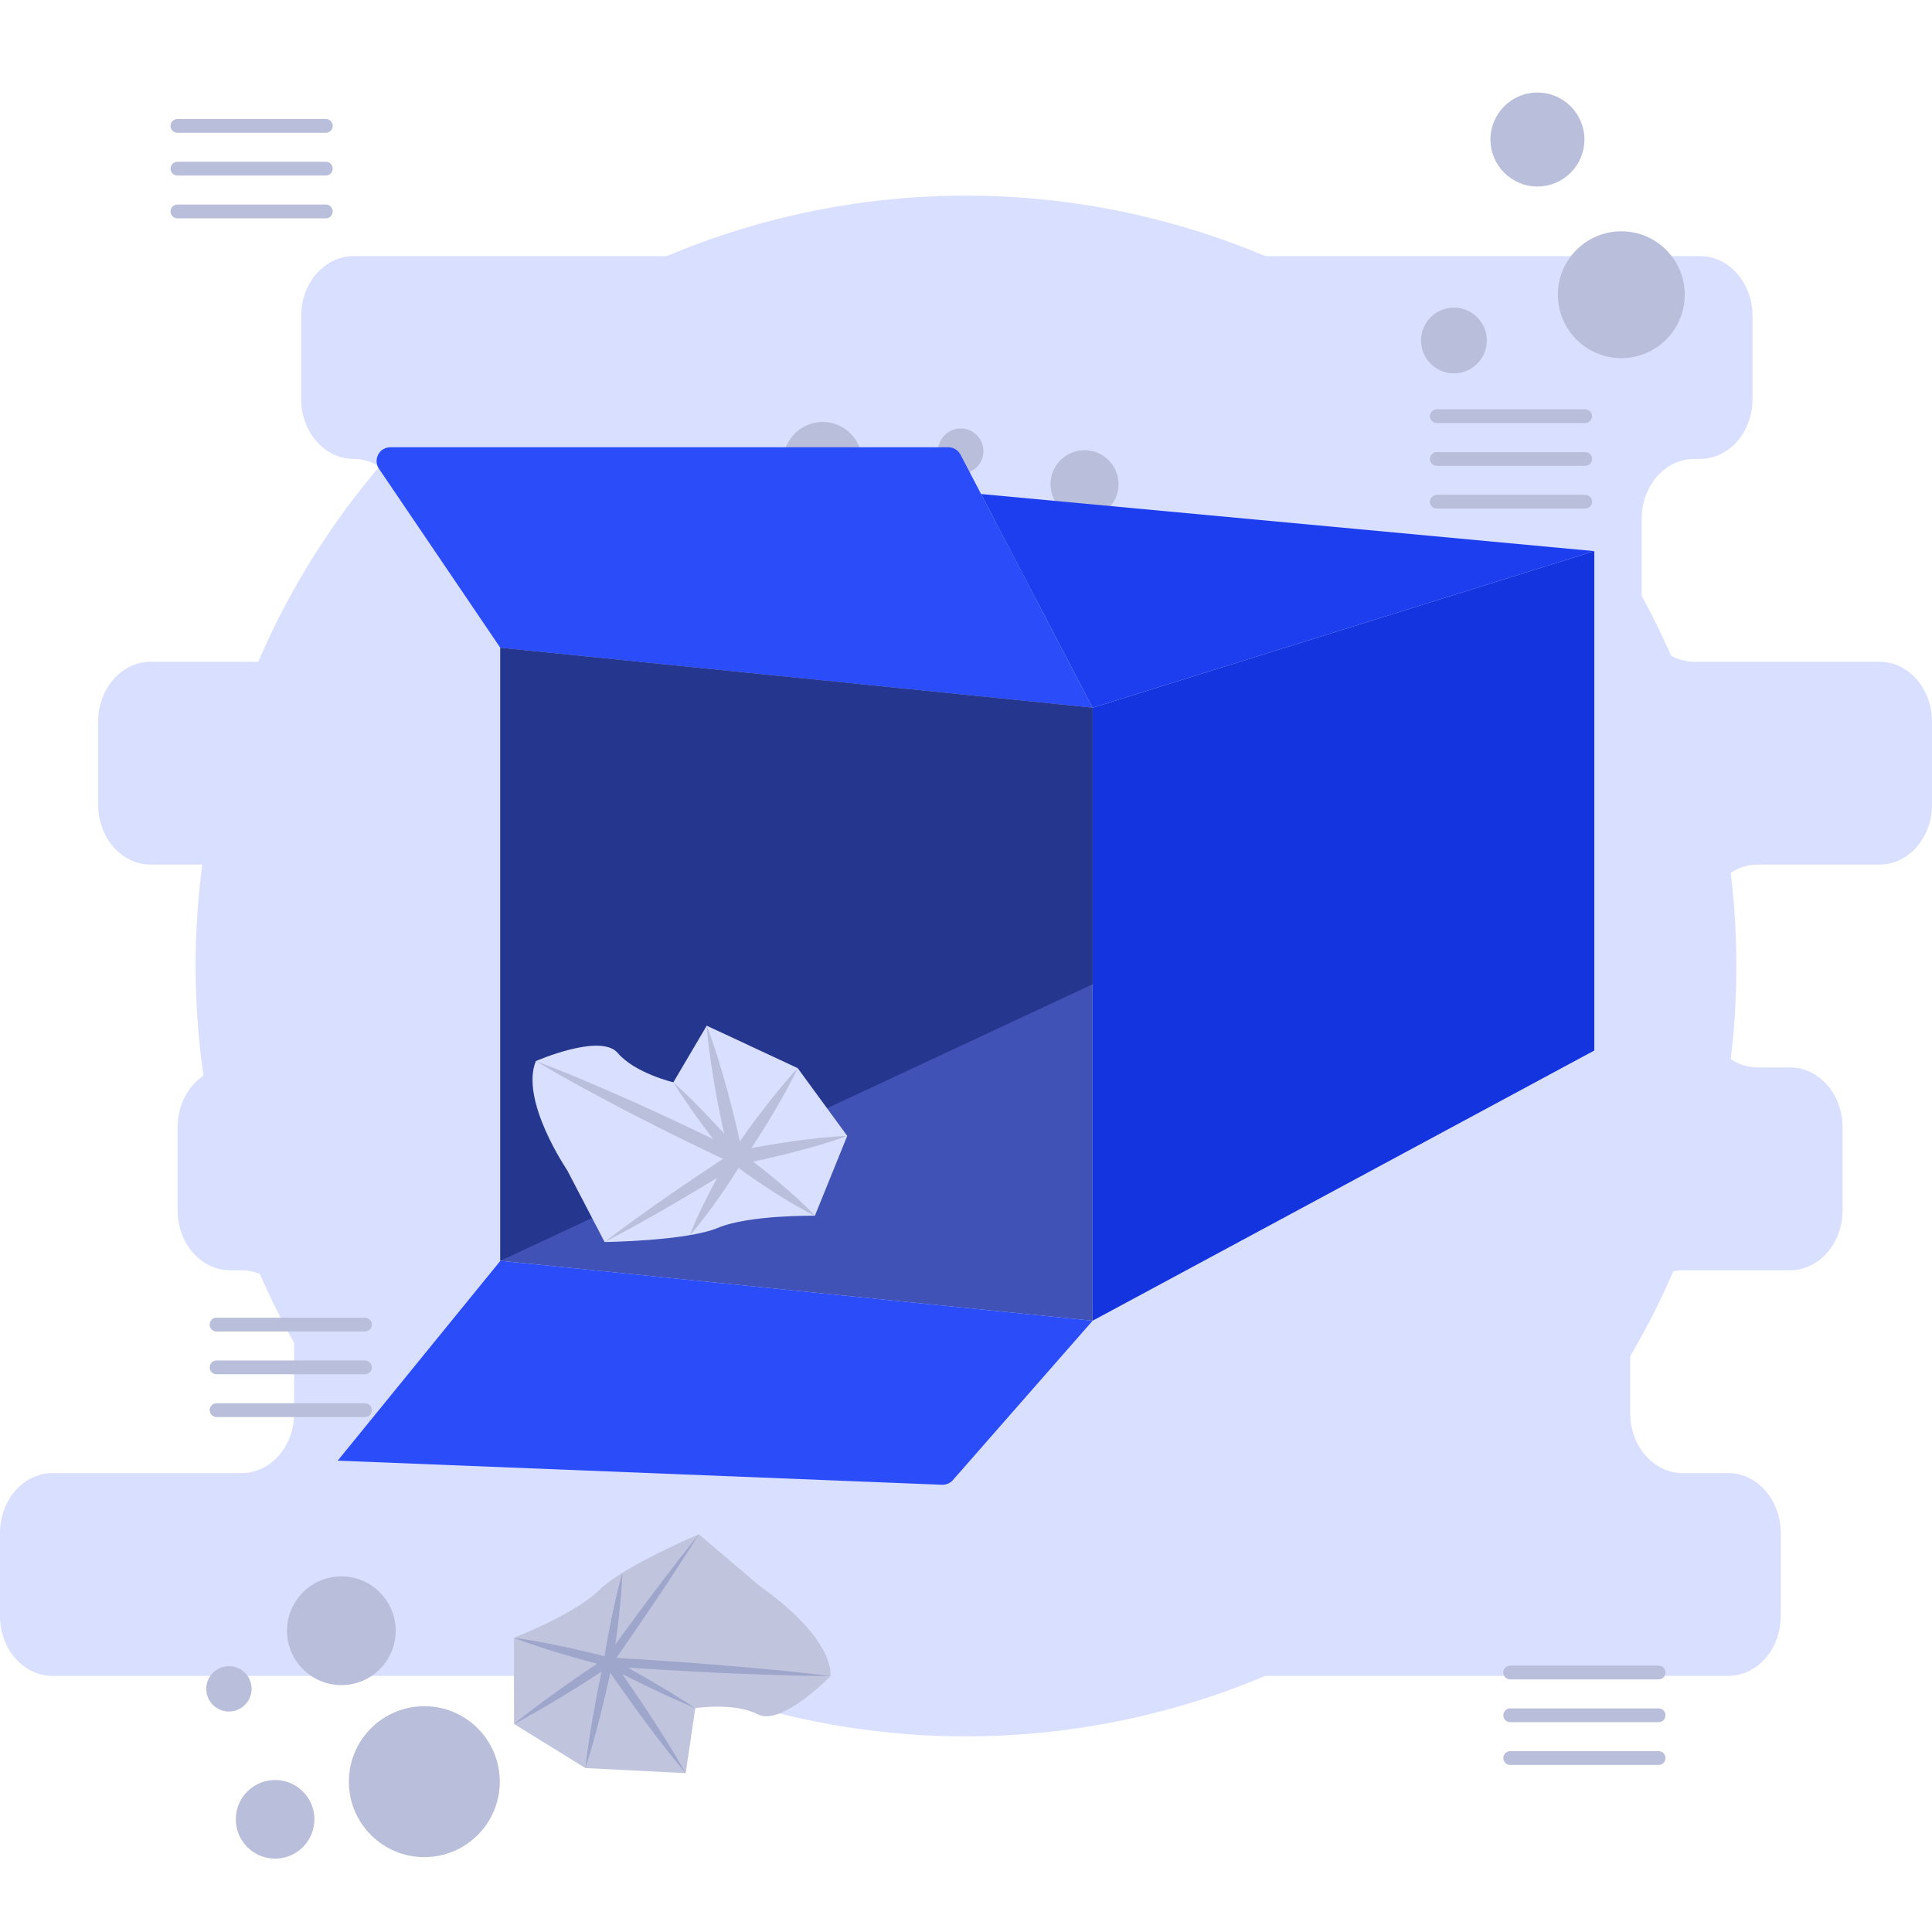 <?xml version="1.0" encoding="UTF-8"?>
<svg id="Emptybox" xmlns="http://www.w3.org/2000/svg" viewBox="0 0 2160 2160">
  <defs>
    <style>
      .cls-1 {
        fill: #2b4cf9;
      }

      .cls-2 {
        fill: #4052b5;
      }

      .cls-3 {
        fill: #1434e0;
      }

      .cls-4 {
        fill: none;
        stroke: #b9bedb;
        stroke-linecap: round;
        stroke-miterlimit: 10;
        stroke-width: 15.41px;
      }

      .cls-5 {
        fill: #9fa6cc;
      }

      .cls-6 {
        fill: #1d3eee;
      }

      .cls-7 {
        fill: #25368e;
      }

      .cls-8 {
        fill: #b9bedb;
      }

      .cls-9 {
        fill: #c0c5dd;
      }

      .cls-10 {
        fill: #d9dfff;
      }

      .cls-11 {
        fill: #babfdb;
      }
    </style>
  </defs>
  <circle class="cls-10" cx="1080" cy="1080" r="861.29"/>
  <path class="cls-10" d="M2160,899.74v-93.01c0-36.93-26.28-66.88-58.7-66.88h-207.18c-32.42,0-58.7-29.94-58.7-66.88v-93.01c0-36.93,26.28-66.88,58.7-66.88h6.54c32.42,0,58.7-29.94,58.7-66.88h0v-93.01c0-36.93-26.28-66.88-58.7-66.88H395.42c-32.42,0-58.7,29.94-58.7,66.88h0v93.01c0,36.93,26.28,66.88,58.7,66.88h0c32.42,0,58.7,29.94,58.7,66.88v93.01c0,36.93-26.28,66.88-58.7,66.88H168.44c-32.42,0-58.7,29.94-58.7,66.88h0v93.01c0,36.93,26.28,66.88,58.7,66.88h89.06c32.42,0,58.7,29.94,58.7,66.88v93.01c0,36.93-26.28,66.88-58.7,66.88h-.22c-32.42,0-58.7,29.94-58.7,66.88h0v93.01c0,36.93,26.28,66.88,58.7,66.88h12.89c32.42,0,58.7,29.94,58.7,66.88v93.01c0,36.93-26.28,66.88-58.7,66.88H58.7c-32.42,0-58.7,29.94-58.7,66.88v93.01c0,36.93,26.28,66.88,58.7,66.88H1932.18c32.42,0,58.7-29.94,58.7-66.88h0v-93.01c0-36.93-26.28-66.88-58.7-66.88h-50.89c-32.42,0-58.7-29.94-58.7-66.88h0v-93.01c0-36.93,26.28-66.88,58.7-66.88h120c32.42,0,58.7-29.94,58.7-66.88h0v-93.01c0-36.93-26.28-66.88-58.7-66.88h-36.4c-32.42,0-58.7-29.94-58.7-66.88h0v-93.01c0-36.93,26.28-66.88,58.7-66.88h136.42c32.42,0,58.7-29.94,58.7-66.88h0Z"/>
  <line class="cls-4" x1="1606.36" y1="465.28" x2="1772.26" y2="465.28"/>
  <line class="cls-4" x1="1606.36" y1="513.1" x2="1772.26" y2="513.1"/>
  <line class="cls-4" x1="1606.36" y1="560.92" x2="1772.26" y2="560.92"/>
  <line class="cls-4" x1="242.11" y1="1480.92" x2="408.02" y2="1480.92"/>
  <line class="cls-4" x1="242.11" y1="1528.74" x2="408.02" y2="1528.74"/>
  <line class="cls-4" x1="242.11" y1="1576.56" x2="408.02" y2="1576.56"/>
  <line class="cls-4" x1="198.35" y1="140.74" x2="364.26" y2="140.74"/>
  <line class="cls-4" x1="198.35" y1="188.56" x2="364.26" y2="188.56"/>
  <line class="cls-4" x1="198.35" y1="236.38" x2="364.26" y2="236.38"/>
  <circle class="cls-8" cx="1812.64" cy="329.51" r="70.91"/>
  <circle class="cls-8" cx="1625.51" cy="380.69" r="36.77"/>
  <circle class="cls-8" cx="1718.87" cy="155.98" r="52.53"/>
  <circle class="cls-8" cx="474.4" cy="1991.93" r="84.37"/>
  <circle class="cls-8" cx="307.57" cy="2034.02" r="43.95" transform="translate(-1348.19 813.23) rotate(-45)"/>
  <circle class="cls-8" cx="255.95" cy="1888.13" r="25.35"/>
  <circle class="cls-8" cx="381.65" cy="1823.19" r="60.77"/>
  <circle class="cls-8" cx="916.36" cy="687.69" r="84.37" transform="translate(-217.87 849.38) rotate(-45)"/>
  <circle class="cls-8" cx="919.78" cy="515.66" r="43.95" transform="translate(91.39 1168.09) rotate(-67.5)"/>
  <circle class="cls-8" cx="1212.51" cy="541.34" r="38.04"/>
  <circle class="cls-8" cx="1074.12" cy="504.37" r="25.35"/>
  <circle class="cls-8" cx="1103.58" cy="642.75" r="60.77"/>
  <g>
    <polygon class="cls-3" points="1782.45 1174.47 1221.54 1476.6 1221.54 791.26 1782.45 616.15 1782.45 1174.47"/>
    <path class="cls-1" d="M1221.54,791.26l-662.14-66.98-135.7-200.21c-4.77-7.04-2.93-16.62,4.11-21.4,2.55-1.73,5.56-2.65,8.65-2.65h623.74c5.74,0,11,3.19,13.66,8.28l147.69,282.97Z"/>
    <polygon class="cls-2" points="1221.54 1476.6 559.4 1409.62 559.4 724.27 1221.54 791.26 1221.54 1476.6"/>
    <path class="cls-1" d="M1053.17,1659.98l-675.61-26.96,181.85-223.4,662.14,66.98-156.17,178.13c-3.07,3.5-7.55,5.42-12.2,5.24Z"/>
    <polygon class="cls-6" points="1221.54 791.26 1782.45 616.15 1096.84 552.33 1221.54 791.26"/>
    <polygon class="cls-7" points="559.4 1409.62 1221.54 1100.44 1221.54 791.26 559.4 724.27 559.4 1409.62"/>
    <path class="cls-10" d="M599.1,1186.29s72.34-31.65,91.55-9.04c19.22,22.61,62.17,32.78,62.17,32.78l37.3-63.3,101.73,47.47,55.38,75.73-36.17,89.29s-73.47-1.13-108.51,13.56c-35.04,14.69-126.59,15.82-126.59,15.82l-41.82-80.25s-53.12-77.99-35.04-122.07Z"/>
    <path class="cls-11" d="M752.82,1210.02c6.96,6.16,13.64,12.56,20.19,19.06,6.6,6.46,12.96,13.12,19.34,19.77,6.24,6.76,12.66,13.38,18.71,20.3,6.11,6.87,12.33,13.65,18.23,20.7l-13.02,6.44c-2.95-12.29-5.87-24.59-8.48-36.95-2.67-12.35-4.95-24.79-7.34-37.21-4.35-24.93-8.41-49.92-10.33-75.4,9.23,23.83,16.31,48.14,23.11,72.51,3.18,12.24,6.47,24.45,9.38,36.75,2.96,12.29,5.62,24.64,8.24,37.01l.02,.11c.86,4.04-1.72,8-5.76,8.86-2.71,.57-5.51-.4-7.29-2.52-5.89-7.06-11.46-14.38-17.14-21.61-5.73-7.19-11.11-14.67-16.66-22.01-5.41-7.46-10.84-14.9-16.03-22.54-5.24-7.6-10.35-15.31-15.18-23.25Z"/>
    <path class="cls-11" d="M891.85,1194.2c-4.31,9.31-9.17,18.24-14.01,27.19-4.97,8.86-9.96,17.7-15.24,26.36-5.12,8.76-10.63,17.25-16,25.84-5.42,8.56-11.14,16.91-16.69,25.37l-7.85-11.84c10.29-2.11,20.63-4.03,30.98-5.87,10.39-1.62,20.72-3.56,31.17-4.93,10.41-1.54,20.87-2.8,31.36-3.98,10.52-1,21.02-2.07,31.67-2.41-9.96,3.78-20.07,6.82-30.16,9.95-10.13,2.94-20.28,5.8-30.48,8.37-10.17,2.75-20.45,4.93-30.67,7.43-10.26,2.28-20.54,4.48-30.85,6.49l-.16,.03c-4.13,.8-8.13-1.9-8.94-6.03-.4-2.04,.06-4.15,1.25-5.84,5.83-8.28,11.49-16.67,17.45-24.85,6.01-8.16,11.88-16.4,18.14-24.38,6.11-8.09,12.49-15.99,18.91-23.86,6.54-7.79,13.07-15.59,20.13-23.03Z"/>
    <path class="cls-11" d="M911.06,1359.22c-8.34-3.95-16.24-8.52-24.18-13.03-7.84-4.65-15.6-9.38-23.21-14.34-15.31-9.78-30.13-20.23-44.67-31.04l11.13-2.2c-8.79,14.33-17.9,28.46-27.68,42.2-4.78,6.93-9.86,13.68-14.96,20.42-5.22,6.66-10.44,13.33-16.2,19.67,2.96-8.04,6.45-15.75,9.94-23.46,3.61-7.64,7.25-15.27,11.18-22.71,7.65-15.02,15.96-29.64,24.6-44.07,2.17-3.62,6.86-4.8,10.48-2.63,0,0,0,0,0,0l.58,.39,.07,.05c14.62,10.71,28.97,21.79,42.83,33.54,6.97,5.81,13.79,11.84,20.54,17.95,6.65,6.26,13.34,12.45,19.57,19.26Z"/>
    <path class="cls-11" d="M599.1,1186.29c39.05,14.66,77.14,31.32,115.09,48.26,18.89,8.65,37.82,17.21,56.53,26.23,18.81,8.8,37.45,17.97,56.08,27.15l.06,.03c3.69,1.82,5.21,6.29,3.39,9.98-.6,1.22-1.53,2.26-2.68,2.99-12.3,7.83-24.86,15.25-37.3,22.87-12.41,7.66-25.09,14.89-37.62,22.36-12.66,7.27-25.25,14.64-38.06,21.67-12.74,7.13-25.62,14.06-38.63,20.77,11.58-8.96,23.3-17.7,35.17-26.21,11.8-8.62,23.8-16.92,35.74-25.31,12.07-8.19,23.99-16.62,36.18-24.62,12.17-8.04,24.21-16.28,36.51-24.11l.76,13c-18.78-8.87-37.55-17.77-56.15-27.02-18.7-9.05-37.18-18.54-55.7-27.95-36.87-19.18-73.6-38.64-109.38-60.09Z"/>
  </g>
  <path class="cls-9" d="M928.69,1873.86s-55.11,56.55-81.42,42.84c-26.31-13.71-69.93-6.97-69.93-6.97l-10.73,72.68-112.11-5.69-79.82-49.31-.1-96.34s68.49-26.61,95.42-53.41c26.93-26.8,111.33-62.31,111.33-62.31l68.95,58.61s78.57,52.26,78.41,99.9Z"/>
  <path class="cls-5" d="M777.34,1909.73c-17.08-7.03-33.77-14.79-50.39-22.69-8.26-4.05-16.59-7.96-24.77-12.15-8.2-4.15-16.45-8.21-24.57-12.52l6.43-7.25c14.7,20.56,28.9,41.47,42.83,62.57,13.76,21.22,27.35,42.55,39.75,64.72-16.49-19.31-31.79-39.46-46.91-59.73-14.96-20.38-29.65-40.95-43.84-61.87l-.04-.05c-1.54-2.28-.95-5.37,1.33-6.92,1.53-1.04,3.51-1.14,5.14-.27,8.11,4.32,16.1,8.88,24.13,13.36,8.05,4.44,15.96,9.15,23.93,13.73,15.84,9.36,31.62,18.85,47,29.07Z"/>
  <path class="cls-5" d="M654.49,1976.73c2.2-20.23,5.37-40.25,8.87-60.21,3.44-19.96,7.44-39.81,11.58-59.62l7.82,5.34-26.43,17.19c-8.94,5.54-17.76,11.25-26.79,16.65-8.97,5.49-18.04,10.83-27.14,16.12-9.17,5.18-18.31,10.41-27.73,15.22,8.13-6.76,16.53-13.11,24.91-19.5,8.44-6.29,16.92-12.53,25.5-18.61,8.51-6.18,17.24-12.04,25.85-18.07l26.2-17.54c2.34-1.57,5.51-.94,7.08,1.4,.77,1.16,1.04,2.58,.74,3.94-4.34,19.77-8.82,39.51-13.87,59.13-4.99,19.63-10.3,39.2-16.59,58.55Z"/>
  <path class="cls-5" d="M574.57,1831.07c9.07,1.1,18.02,2.68,26.98,4.22,8.93,1.65,17.84,3.37,26.71,5.27,17.76,3.72,35.38,7.95,52.94,12.46l-6.3,4.14c1.45-8.28,2.72-16.59,4.31-24.85,1.57-8.26,3.07-16.53,4.84-24.76,3.42-16.48,7.15-32.9,11.85-49.18-.62,16.93-2.21,33.7-4.11,50.42-.88,8.37-2.04,16.7-3.14,25.04-1.08,8.34-2.46,16.63-3.67,24.95-.4,2.75-2.96,4.66-5.71,4.26l-.51-.1-.08-.02c-17.57-4.46-35.07-9.2-52.43-14.44-8.69-2.59-17.34-5.34-25.97-8.18-8.6-2.94-17.22-5.84-25.7-9.23Z"/>
  <path class="cls-5" d="M928.69,1873.86c-20.81-.06-41.59-.64-62.36-1.17-20.77-.61-41.53-1.5-62.29-2.41-41.5-2-82.97-4.45-124.41-7.36h-.04c-2.74-.2-4.8-2.58-4.6-5.31,.06-.91,.38-1.78,.91-2.53,8.45-11.88,17.16-23.58,25.74-35.37,8.56-11.81,17.39-23.42,26.07-35.14,8.82-11.62,17.53-23.32,26.55-34.8,9-11.5,17.84-23.1,27.07-34.43-7.67,12.44-15.72,24.6-23.62,36.88-7.88,12.29-16.07,24.36-24.14,36.51-8.21,12.05-16.28,24.21-24.61,36.17-8.31,11.98-16.5,24.05-24.95,35.94l-3.73-7.84c41.48,2.34,82.92,5.19,124.33,8.53,20.7,1.74,41.4,3.5,62.09,5.54,20.68,2.13,41.36,4.19,62.01,6.78Z"/>
  <line class="cls-4" x1="1688.45" y1="1869.88" x2="1854.36" y2="1869.88"/>
  <line class="cls-4" x1="1688.45" y1="1917.7" x2="1854.36" y2="1917.7"/>
  <line class="cls-4" x1="1688.45" y1="1965.52" x2="1854.36" y2="1965.52"/>
</svg>